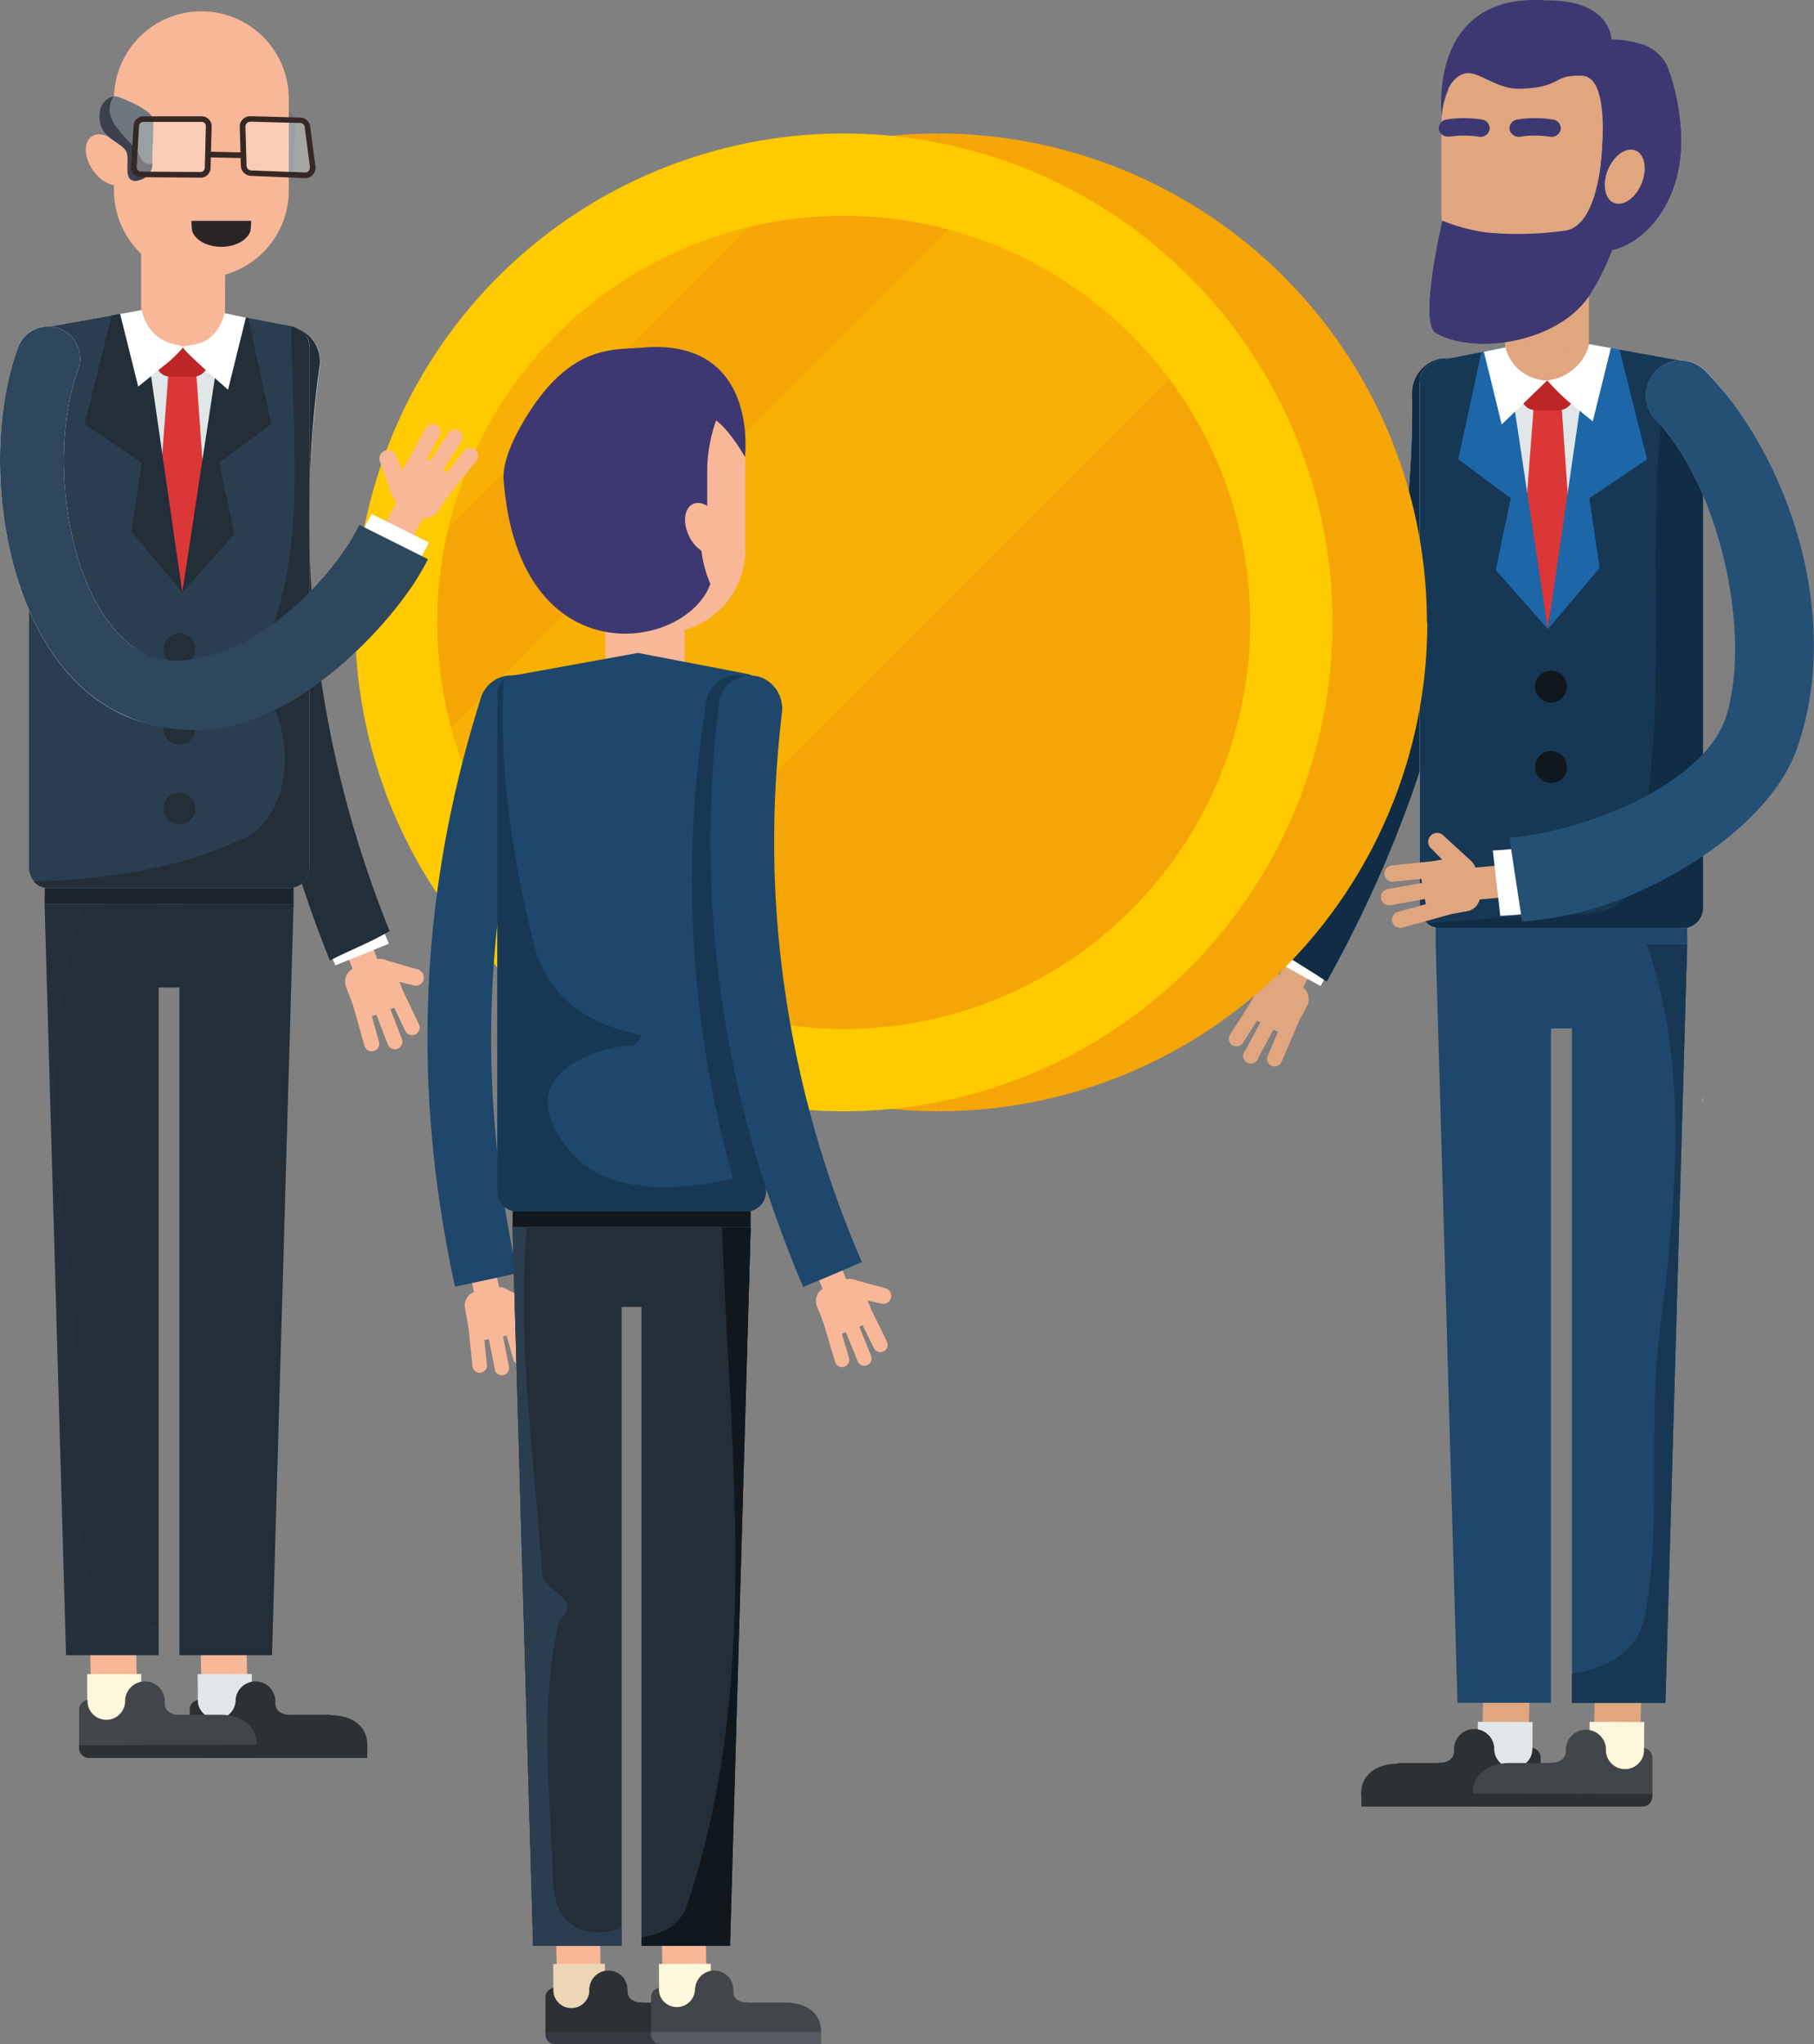 <svg xmlns="http://www.w3.org/2000/svg" xmlns:xlink="http://www.w3.org/1999/xlink" viewBox="0 0 278.64 313.88"><rect x="0" y="0" width="278.64" height="313.88" fill="#808080" stroke="none"/><defs><style>.cls-1{fill:none;}.cls-2{isolation:isolate;}.cls-3{fill:#e0a67f;}.cls-4{fill:#fff;}.cls-5{fill:#112d46;}.cls-6{fill:#1e476b;}.cls-7{fill:#e1e7e8;}.cls-8{fill:#2e3133;}.cls-9{fill:#fff7dc;}.cls-10{fill:#424549;}.cls-11{fill:#173854;}.cls-12,.cls-23,.cls-39{opacity:0.3;}.cls-12,.cls-19,.cls-31{mix-blend-mode:multiply;}.cls-13{clip-path:url(#clip-path);}.cls-14{fill:#3e3872;}.cls-15{fill:#db3737;}.cls-16{fill:#bd2626;}.cls-17{fill:#1d67a8;}.cls-18{fill:#10171d;}.cls-19{opacity:0.5;}.cls-20{clip-path:url(#clip-path-2);}.cls-21{fill:#f5a505;}.cls-22{fill:#ffca00;}.cls-23,.cls-28{mix-blend-mode:screen;}.cls-24{clip-path:url(#clip-path-3);}.cls-25{fill:#f8b797;}.cls-26{fill:#222e38;}.cls-27{fill:#1a252e;}.cls-28,.cls-31{opacity:0.2;}.cls-29{clip-path:url(#clip-path-4);}.cls-30{fill:#2b3e4f;}.cls-32{clip-path:url(#clip-path-5);}.cls-33{fill:#6e777d;}.cls-34{clip-path:url(#clip-path-6);}.cls-35{clip-path:url(#clip-path-7);}.cls-36{fill:#3d414f;}.cls-37{fill:#2a2626;}.cls-38{fill:#362825;}.cls-40{clip-path:url(#clip-path-8);}.cls-41{clip-path:url(#clip-path-9);}.cls-42{fill:#edd6b6;}.cls-43{fill:#353942;}.cls-44{fill:#585b64;}.cls-45{clip-path:url(#clip-path-10);}.cls-46{fill:#255076;}.cls-47{fill:#2e475d;}</style><clipPath id="clip-path"><rect class="cls-1" x="231.19" y="26.29" width="12.86" height="33.08"/></clipPath><clipPath id="clip-path-2"><rect class="cls-1" x="261.52" y="168.1" width="0.08" height="1.26"/></clipPath><clipPath id="clip-path-3"><rect class="cls-1" x="54.55" y="20.5" width="134.08" height="134.08"/></clipPath><clipPath id="clip-path-4"><rect class="cls-1" x="6.85" y="138.83" width="17.52" height="115.33"/></clipPath><clipPath id="clip-path-5"><rect class="cls-1" x="27.56" y="138.83" width="17.53" height="115.33"/></clipPath><clipPath id="clip-path-6"><rect class="cls-1" x="21.68" y="22.71" width="12.89" height="33.15"/></clipPath><clipPath id="clip-path-7"><rect class="cls-1" x="17.52" y="1.94" width="18.71" height="40.73"/></clipPath><clipPath id="clip-path-8"><rect class="cls-1" x="37.73" y="18.69" width="9.9" height="7.8"/></clipPath><clipPath id="clip-path-9"><rect class="cls-1" x="20.97" y="18.72" width="10.64" height="7.68"/></clipPath><clipPath id="clip-path-10"><rect class="cls-1" x="92.97" y="78.24" width="12.21" height="31.42"/></clipPath></defs><g class="cls-2"><g id="Capa_2" data-name="Capa 2"><g id="Capa_1-2" data-name="Capa 1"><path class="cls-3" d="M197.45,155.73a1.16,1.16,0,0,1,2.14.91l-2.73,6.41a1.16,1.16,0,1,1-2.14-.91Z"/><path class="cls-3" d="M192.72,153a1.15,1.15,0,0,1,1.6-.36,1.18,1.18,0,0,1,.36,1.61l-3.75,5.87a1.16,1.16,0,0,1-2-1.25Z"/><path class="cls-3" d="M189.09,151.82a1.27,1.27,0,0,0,1.39,1.12l5.59-.61a3.83,3.83,0,0,0,.49-1.85c0-.37-.94-.92-.94-.92l-5.41.86a1.26,1.26,0,0,0-1.12,1.4"/><path class="cls-3" d="M194.55,155.24a1.16,1.16,0,1,1,2,1.11l-3.3,6.14a1.17,1.17,0,1,1-2-1.11Z"/><path class="cls-3" d="M193.81,150.76a2.3,2.3,0,0,1,3.12-.93l2.89,1.56a2.31,2.31,0,0,1,.93,3.12l-1.56,2.88a2.3,2.3,0,0,1-3.11.94l-2.89-1.56a2.31,2.31,0,0,1-.94-3.12Z"/><path class="cls-3" d="M201,141.36a2.05,2.05,0,0,1,3.61,2l-5.83,10.82a2.06,2.06,0,0,1-3.62-1.95Z"/><path class="cls-4" d="M195.15,147.1c3.56,2,4.11,2.33,7.69,4.31,16.09-28.55,24.54-58.43,24.27-91.22A5.14,5.14,0,0,0,221.75,55a5.35,5.35,0,0,0-4.85,5.57c.18,30.9-6.58,59.57-21.75,86.49"/><path class="cls-5" d="M195.22,145.12A169.08,169.08,0,0,0,216.9,60.6,5.35,5.35,0,0,1,221.75,55a5.14,5.14,0,0,1,5.36,5.15c.27,32.45-7.57,62.3-23.32,90.59-2.82-1.94-5.58-3.38-8.57-5.66"/><path class="cls-6" d="M220.54,145v-5.63a19.15,19.15,0,0,1,19.09-19.1H240a19.15,19.15,0,0,1,19.09,19.1l.1,5.63Z"/><polygon class="cls-6" points="250 157.91 222.38 157.91 220.54 144.98 250 144.98 250 157.91"/><polygon class="cls-3" points="227.68 266.46 234.8 266.63 234.95 260.64 227.82 260.46 227.68 266.46"/><polygon class="cls-7" points="226.99 273.07 235.37 273.11 235.41 264.42 227.01 264.39 226.99 273.07"/><path class="cls-8" d="M236.67,275.85a1.55,1.55,0,0,1-1.56,1.56h-26v-2.06l27.58,0Z"/><path class="cls-8" d="M214.82,270.71h5.48c.34,0,.65,0,.93-.05a2,2,0,0,1,.31,0,2.63,2.63,0,0,0,1.3-.55,2.08,2.08,0,0,0,.21-.22,1.69,1.69,0,0,0,.3-1v-.26a3.09,3.09,0,0,1,6.17-.29h0v.2a2.93,2.93,0,1,0,5.86,0v-.16a1.54,1.54,0,0,1,1.27,1.52v5.58l-27.58,0c0-3.14,2.57-4.67,5.73-4.67"/><polygon class="cls-3" points="244.82 266.46 251.95 266.63 252.1 260.64 244.97 260.46 244.82 266.46"/><polygon class="cls-9" points="244.15 273.07 252.52 273.11 252.55 264.42 244.17 264.39 244.15 273.07"/><path class="cls-8" d="M253.81,275.85a1.54,1.54,0,0,1-1.55,1.56h-26v-2.06l27.57,0Z"/><path class="cls-10" d="M226.25,275.38c0-3.14,2.57-4.67,5.72-4.67h5.47c.36,0,.67,0,.94-.05a1.87,1.87,0,0,1,.32,0,2.76,2.76,0,0,0,1.3-.55l.22-.22a1.9,1.9,0,0,0,.3-1v0l0-.13h0v-.12a3.09,3.09,0,0,1,6.16-.29h0v.2a2.93,2.93,0,1,0,5.85,0v-.16a1.55,1.55,0,0,1,1.29,1.52l0,3.17v2.41Z"/><polygon class="cls-6" points="241.46 261.47 241.46 144.98 259.16 144.98 255.82 261.47 241.46 261.47"/><path class="cls-11" d="M241.46,260.6v.87H244a5.61,5.61,0,0,1-2.36-.76l-.19-.11"/><path class="cls-11" d="M252.68,248.06c2.63-14.5.44-28.55,2.19-43.05,2.55-20,4.69-41.17-1.93-60h6.22l-3.34,116.49H241.46V257c5.19-.88,10-3,11.22-9"/><polygon class="cls-6" points="220.53 144.98 222.16 201.62 222.91 227.9 223.88 261.47 238.24 261.47 238.24 144.98 220.53 144.98"/><path class="cls-7" d="M218.08,58.65v80.64a3,3,0,0,0,.17,1.08,2.5,2.5,0,0,0,.44.84v0a3,3,0,0,0,1.85,1.17,1.54,1.54,0,0,0,.58.07h37.45a2.91,2.91,0,0,0,.51,0,3.76,3.76,0,0,0,.87-.31,3.23,3.23,0,0,0,1.65-2.86V58.65a4.34,4.34,0,0,0-.06-.64,3.25,3.25,0,0,0-1.08-1.88,2.91,2.91,0,0,0-1.89-.71L257,55.15,245,53l-.91-.17-5.25-.91-.07,0-7.58,1.45-1.14.24-3.51.67-4,.78-1.55.27a5.29,5.29,0,0,0-1.58.77A2.86,2.86,0,0,0,218.12,58a3.34,3.34,0,0,0,0,.64"/><path class="cls-3" d="M231.19,53.85a6.43,6.43,0,0,0,12.86,0V32.71a6.43,6.43,0,0,0-12.86,0Z"/><g class="cls-12"><g class="cls-13"><path class="cls-3" d="M238.3,52.36c-1.76-1.06-4.72,1.91-7.11,1.49V32.71a6.43,6.43,0,0,1,12.86,0V53.85a6.41,6.41,0,0,1-3.14,5.52c.89-4.26,1.44-4.59-2.61-7"/></g></g><path class="cls-3" d="M221.42,32.82a13.4,13.4,0,0,0,26.79,0V18.75a13.4,13.4,0,0,0-26.79,0Z"/><path class="cls-3" d="M241.9,30.11c2.63-4.39,4.39-12.72-.44-15.35-4.82-3.06-11,0-16.65-1.75a6.35,6.35,0,0,0-2.44.78,13.4,13.4,0,0,1,25.84,5V32.82A13.4,13.4,0,0,1,234.8,46.21a13.23,13.23,0,0,1-6.67-1.79A41.52,41.52,0,0,0,241.9,30.11"/><path class="cls-14" d="M221.46,17.75s-2.32-19,16.12-17.69c9.94-.06,9.94,6,9.94,6s6.65-.24,8.58,4.16a33.19,33.19,0,0,1,2.13,11.6c0,8.53-4.88,15.58-11.24,16.74A13.88,13.88,0,0,0,248.13,33l.08-7.1a17.89,17.89,0,0,0-1.71,3.35c-1.12,2.78-1.5,3.9-1.5,2.51,0,0,3.74-19.91-2-20.13-4.7-.18-2.94,1.81-9.58,2-3.62.08-6.4-2.86-8.41-2.34-3.35.86-3.55,6.53-3.55,6.53"/><path class="cls-14" d="M246.16,21.7s-.19,12.81-5.67,13.7a51.93,51.93,0,0,1-12.16.3,28.77,28.77,0,0,1-6.77-1.81s-3.71,15.72-1,17.25c6.07,3.41,18.55,1.39,23.4-5.56,1.5-2.15,6.23-10.72,6.23-19.52l5.13-3.43Z"/><path class="cls-14" d="M221.26,47.81c10.08,4.39,21.47-1.31,26.3-11.39.44-1.32,4.38-2.63,5.7-4.39,5.69-5.69,3.06-15.34,1.31-22.79a6,6,0,0,0-2.64-2.54,6.61,6.61,0,0,1,4.17,3.47,33.19,33.19,0,0,1,2.13,11.6c0,8.23-4.55,15.08-10.58,16.6A38.71,38.71,0,0,1,244,45.58c-4.85,7-17.33,9-23.4,5.56-.85-.47-1.08-2.3-1-4.6a7.55,7.55,0,0,0,1.66,1.27"/><path class="cls-3" d="M247.91,31.15c1.43.59,3.33-.73,4.24-2.95s.51-4.5-.91-5.09-3.33.73-4.25,2.95-.5,4.5.92,5.09"/><path class="cls-3" d="M248.7,29c.56.29,1.4-.19,1.85-1.07s.38-1.84-.19-2.14-1.4.18-1.86,1.07-.37,1.84.2,2.14"/><rect class="cls-7" x="231.98" y="58.41" width="12.12" height="6.23"/><polygon class="cls-15" points="239.75 60.69 241.58 86.81 238.04 111.83 233.72 86.81 235.72 60.69 239.75 60.69"/><path class="cls-16" d="M233.63,60.69A2.28,2.28,0,0,0,235.91,63h3.49a2.28,2.28,0,1,0,0-4.56h-3.49a2.29,2.29,0,0,0-2.28,2.28"/><path class="cls-11" d="M218.08,58.65v80.64a3,3,0,0,0,.17,1.08,2.5,2.5,0,0,0,.44.84v0a3,3,0,0,0,1.85,1.17,1.54,1.54,0,0,0,.58.07h37.45a2.91,2.91,0,0,0,.51,0,3.76,3.76,0,0,0,.87-.31,3.23,3.23,0,0,0,1.65-2.86V58.65a4.34,4.34,0,0,0-.06-.64,3.25,3.25,0,0,0-1.08-1.88,2.91,2.91,0,0,0-1.89-.71L257,55.15,245,53l-7.27,43.59-7.68-43-3.51.67-4,.78-1.55.27a5.29,5.29,0,0,0-1.58.77A2.86,2.86,0,0,0,218.12,58a3.34,3.34,0,0,0,0,.64"/><path class="cls-5" d="M260.46,56.13a2.91,2.91,0,0,0-1.89-.71l-.38-.07c-1.28.75-2.14,1.6-2.14,2-4.23,27.12,1.7,53.38-5.93,79.65-.84,2.54-5.08,3.38-7.62,3.38-7.52.4-15.41.62-23.24,1.42a2.8,2.8,0,0,0,1.28.6,1.54,1.54,0,0,0,.58.07h37.45a2.91,2.91,0,0,0,.51,0,3.76,3.76,0,0,0,.87-.31,3.23,3.23,0,0,0,1.65-2.86V58.65a4.34,4.34,0,0,0-.06-.64,3.25,3.25,0,0,0-1.08-1.88"/><path class="cls-17" d="M244.12,52.84l4.63.82L253,70.52l-8.87,6,1.58,10.68-7.94,9.4Z"/><path class="cls-17" d="M231.22,53.33l-3.65.7L224,70.52l8.06,6-2.31,11,8,9.06Z"/><path class="cls-18" d="M235.79,105.43a2.45,2.45,0,1,1,2.45,2.45,2.45,2.45,0,0,1-2.45-2.45"/><path class="cls-18" d="M235.79,130.14a2.45,2.45,0,1,1,2.45,2.45,2.45,2.45,0,0,1-2.45-2.45"/><path class="cls-18" d="M235.79,117.78a2.45,2.45,0,1,1,2.45,2.45,2.45,2.45,0,0,1-2.45-2.45"/><g class="cls-19"><g class="cls-20"><path class="cls-7" d="M261.6,168.1l-.07.71a1.13,1.13,0,0,0,.07.55Z"/></g></g><path class="cls-4" d="M237.67,58.41a31.13,31.13,0,0,0,3.19,3.19c1.84,1.54,3.8,3.1,3.8,3.1l2.78-11.27-3.32-.59a7.47,7.47,0,0,1-6.45,5.57"/><path class="cls-4" d="M237.67,58.41l-7,6.77L227.93,54l3.31-.66a6.74,6.74,0,0,0,6.43,5.09"/><path class="cls-14" d="M233.48,21a15.11,15.11,0,0,1,4.65,0,1.44,1.44,0,0,0,1.6-1.09,1.37,1.37,0,0,0-1.25-1.56,17.08,17.08,0,0,0-5.34,0,1.37,1.37,0,0,0-1.26,1.56,1.44,1.44,0,0,0,1.6,1.09"/><path class="cls-14" d="M222.56,21a15.11,15.11,0,0,1,4.65,0,1.44,1.44,0,0,0,1.6-1.09,1.37,1.37,0,0,0-1.25-1.56,17.08,17.08,0,0,0-5.34,0A1.37,1.37,0,0,0,221,19.87a1.44,1.44,0,0,0,1.6,1.09"/><path class="cls-21" d="M69.11,95.57a75.06,75.06,0,0,0,75.07,75.06V20.5A75.06,75.06,0,0,0,69.11,95.57"/><path class="cls-21" d="M219.24,95.57a75,75,0,0,1-75.06,75.06V20.5c1.69,0,3.38.05,5,.17a75.07,75.07,0,0,1,70,74.9"/><path class="cls-22" d="M129.61,20.5a75.07,75.07,0,1,0,75.07,75.07A75.06,75.06,0,0,0,129.61,20.5"/><path class="cls-21" d="M67.17,95.57A62.43,62.43,0,0,0,129.61,158V33.14A62.43,62.43,0,0,0,67.17,95.57"/><path class="cls-21" d="M129.61,33.14V158a62.43,62.43,0,0,0,0-124.86"/><g class="cls-23"><g class="cls-24"><path class="cls-22" d="M111.51,22.71,56.74,77.46a75.86,75.86,0,0,0-2.19,18L129.44,20.5a74.62,74.62,0,0,0-17.93,2.21"/><path class="cls-22" d="M155.75,25.18,59.23,121.72a75.13,75.13,0,0,0,24,32.86L188.62,49.17a75.36,75.36,0,0,0-32.87-24"/></g></g><path class="cls-25" d="M56.31,153.2a1.16,1.16,0,1,0-2.23.63l1.89,6.7a1.16,1.16,0,1,0,2.23-.63Z"/><path class="cls-25" d="M61.35,151a1.15,1.15,0,0,0-1.54-.55,1.17,1.17,0,0,0-.56,1.55l3,6.3a1.15,1.15,0,0,0,1.54.55,1.17,1.17,0,0,0,.56-1.55Z"/><path class="cls-25" d="M65.1,150.38a1.26,1.26,0,0,1-1.52.93L58.11,150a4,4,0,0,1-.25-1.9c.06-.36,1-.79,1-.79l5.26,1.54a1.25,1.25,0,0,1,.93,1.53"/><path class="cls-25" d="M59.25,153.08a1.16,1.16,0,0,0-2.17.84l2.51,6.51a1.16,1.16,0,0,0,2.16-.84Z"/><path class="cls-25" d="M60.55,148.73a2.3,2.3,0,0,0-3-1.32l-3.06,1.18a2.32,2.32,0,0,0-1.32,3l1.18,3.06a2.31,2.31,0,0,0,3,1.32l3.07-1.18a2.3,2.3,0,0,0,1.32-3Z"/><path class="cls-25" d="M54.59,138.5A2,2,0,1,0,50.77,140l4.42,11.47A2.05,2.05,0,0,0,59,150Z"/><path class="cls-4" d="M59.68,144.92c-3.78,1.57-4.36,1.8-8.17,3.31C39.17,117.87,34.56,87.16,39,54.67a5.12,5.12,0,0,1,6-4.42,5.34,5.34,0,0,1,4.11,6.13c-4.1,30.63-1,59.93,10.62,88.54"/><path class="cls-26" d="M59.86,143a169,169,0,0,1-10.8-86.57A5.34,5.34,0,0,0,45,50.25a5.12,5.12,0,0,0-6,4.42c-4.37,32.16-.38,62.76,11.67,92.82,3-1.57,6-2.65,9.21-4.54"/><path class="cls-27" d="M45.09,138.83v-5.57a19,19,0,0,0-18.91-18.91h-.33A19,19,0,0,0,6.94,133.26l-.09,5.57Z"/><polygon class="cls-26" points="15.91 151.63 43.26 151.63 45.09 138.83 15.91 138.83 15.91 151.63"/><polygon class="cls-25" points="38.01 259.1 30.96 259.26 30.82 253.33 37.87 253.16 38.01 259.1"/><polygon class="cls-7" points="38.7 265.64 30.4 265.68 30.37 257.07 38.68 257.05 38.7 265.64"/><path class="cls-8" d="M29.12,268.39a1.54,1.54,0,0,0,1.54,1.55H56.42v-2.05l-27.3,0Z"/><path class="cls-8" d="M50.75,263.3H45.32l-.92,0a1.25,1.25,0,0,0-.31,0,2.79,2.79,0,0,1-1.28-.54l-.21-.22a1.69,1.69,0,0,1-.3-1v-.26a3.06,3.06,0,0,0-6.11-.28h0v.2a2.91,2.91,0,0,1-5.81,0v-.16a1.52,1.52,0,0,0-1.25,1.51V268l27.3,0c0-3.11-2.55-4.63-5.67-4.63"/><polygon class="cls-25" points="21.04 259.1 13.98 259.26 13.84 253.33 20.9 253.16 21.04 259.1"/><polygon class="cls-9" points="21.71 265.64 13.42 265.68 13.39 257.07 21.69 257.05 21.71 265.64"/><path class="cls-8" d="M12.14,268.39a1.54,1.54,0,0,0,1.54,1.55H39.44v-2.05l-27.3,0Z"/><path class="cls-10" d="M39.43,267.93c0-3.11-2.54-4.63-5.66-4.63H28.35l-.93,0a1.25,1.25,0,0,0-.32,0,2.82,2.82,0,0,1-1.29-.54,2.08,2.08,0,0,0-.21-.21,1.86,1.86,0,0,1-.29-1v-.16h0v-.12a3.05,3.05,0,0,0-6.09-.28h0v.2a2.89,2.89,0,1,1-5.78,0v-.16a1.52,1.52,0,0,0-1.28,1.5V268Z"/><polygon class="cls-26" points="24.37 254.16 24.37 138.83 6.85 138.83 10.15 254.16 24.37 254.16"/><g class="cls-28"><g class="cls-29"><path class="cls-30" d="M13.26,240.88c-2.6-14.35-.43-28.26-2.17-42.61C8.57,178.49,6.45,157.5,13,138.83H6.85l3.3,115.33H24.37v-4.4c-5.13-.88-9.92-3-11.11-8.88"/></g></g><polygon class="cls-26" points="45.09 138.83 43.48 194.9 42.73 220.92 41.78 254.16 27.56 254.16 27.56 138.83 45.09 138.83"/><g class="cls-31"><g class="cls-32"><path class="cls-26" d="M40.63,138.83c-4.47,33,1.51,66-.9,99.79-.88,7-5.89,11.58-12.17,14.18v1.36H41.78l.95-33.24.75-26,1.61-56.07Z"/></g></g><path class="cls-7" d="M47.51,53.37V133.2a2.93,2.93,0,0,1-.16,1.07,2.45,2.45,0,0,1-.44.83v0a2.91,2.91,0,0,1-1.83,1.16,1.52,1.52,0,0,1-.57.07H7.43a2.8,2.8,0,0,1-.5,0,4.26,4.26,0,0,1-.87-.3,3.25,3.25,0,0,1-1.63-2.84V53.37a3.12,3.12,0,0,1,.07-.63,3.2,3.2,0,0,1,1.06-1.87,2.9,2.9,0,0,1,1.87-.7L9,49.9l11.88-2.13.9-.17,5.2-.9.06,0,7.51,1.43,1.13.24,3.47.66,4,.77,1.53.27a5.11,5.11,0,0,1,1.57.77,2.84,2.84,0,0,1,1.27,1.93,4.22,4.22,0,0,1,0,.63"/><polygon class="cls-15" points="30.03 55.57 31.87 81.69 28.33 106.71 24.01 81.69 26 55.57 30.03 55.57"/><path class="cls-16" d="M23.92,55.57a2.28,2.28,0,0,0,2.28,2.28h3.48a2.28,2.28,0,0,0,0-4.56H26.2a2.29,2.29,0,0,0-2.28,2.28"/><path class="cls-30" d="M47.51,53.37V133.2a2.93,2.93,0,0,1-.16,1.07,2.45,2.45,0,0,1-.44.83v0a2.91,2.91,0,0,1-1.83,1.16,1.52,1.52,0,0,1-.57.07H7.43a2.8,2.8,0,0,1-.5,0,4.26,4.26,0,0,1-.87-.3,3.25,3.25,0,0,1-1.63-2.84V53.37a3.12,3.12,0,0,1,.07-.63,3.2,3.2,0,0,1,1.06-1.87,2.9,2.9,0,0,1,1.87-.7L9,49.9l11.88-2.13L28,90.93l7.61-42.59,3.47.66,4,.77,1.53.27a5.11,5.11,0,0,1,1.57.77,2.84,2.84,0,0,1,1.27,1.93,4.22,4.22,0,0,1,0,.63"/><path class="cls-26" d="M47.48,52.74a2.88,2.88,0,0,0-1.27-1.94,5.31,5.31,0,0,0-1.43-.71,3.61,3.61,0,0,1,0,.44c0,17.8,3.39,39.82-7.62,54.23,1.69,0,3.39,1.69,4.24,2.54,4.23,7.63,2.54,17.79-3.39,21.18-10.21,4.86-21.54,6.65-32.86,6.82a3.27,3.27,0,0,0,.88.74,4.26,4.26,0,0,0,.87.3,2.8,2.8,0,0,0,.5,0H44.51a1.52,1.52,0,0,0,.57-.07,2.91,2.91,0,0,0,1.83-1.16v0a2.45,2.45,0,0,0,.44-.83,2.93,2.93,0,0,0,.16-1.07V53.37a4.22,4.22,0,0,0,0-.63"/><path class="cls-26" d="M21.74,47.61l-4.58.82L13,65.12l8.78,5.93L20.18,81.63,28,90.93Z"/><path class="cls-26" d="M34.51,48.1l3.61.7,3.56,16.32-8,5.93L36,82l-8,9Z"/><path class="cls-26" d="M30,99.68a2.43,2.43,0,1,0-2.43,2.42A2.43,2.43,0,0,0,30,99.68"/><path class="cls-26" d="M30,124.14a2.43,2.43,0,1,0-2.43,2.43A2.42,2.42,0,0,0,30,124.14"/><path class="cls-26" d="M30,111.91a2.43,2.43,0,1,0-2.43,2.43A2.42,2.42,0,0,0,30,111.91"/><path class="cls-33" d="M43.28,16.38a30.82,30.82,0,0,0-3.18-1.45c-1.21-.5-2.61.47-3,2.1-.6,4.16,2.85,4.41,4,6.16.66,1-.32,3.87.85,4.46a1.25,1.25,0,0,0,1.09.05,2.59,2.59,0,0,0,2.12-2.4c0-4.06.16-2.42.16-6.48,0-1.19-.84-1.69-2.1-2.44"/><path class="cls-25" d="M33.85,53.29a6.42,6.42,0,0,0,.72-3V29.15a6.45,6.45,0,0,0-12.89,0V50.32a6.43,6.43,0,0,0,.73,3Z"/><g class="cls-12"><g class="cls-34"><path class="cls-25" d="M28,45.23c1.76-1.06,4.22-1.19,6.61-1.61V29.15a6.44,6.44,0,0,0-12.88,0V50.32a6.45,6.45,0,0,0,3.14,5.54c-.89-4.27-.93-8.2,3.13-10.63"/></g></g><path class="cls-25" d="M44.36,29.25a13.42,13.42,0,1,1-26.84,0V15.16a13.42,13.42,0,0,1,26.84,0Z"/><g class="cls-12"><g class="cls-35"><path class="cls-25" d="M23.67,36.65c-5.45-11.4-2.65-25.09,5-34.71A13.41,13.41,0,0,0,17.52,15.16V29.25A13.42,13.42,0,0,0,31,42.67a13.26,13.26,0,0,0,5.28-1.08c-5.1.84-10.58-.59-12.56-4.94"/></g></g><path class="cls-25" d="M19.13,28.11c-1.25.91-3.41.05-4.81-1.9S12.79,21.93,14,21s3.42-.05,4.82,1.91,1.52,4.27.27,5.17"/><path class="cls-25" d="M17.76,26.14c-.48.42-1.39.15-2-.6s-.78-1.69-.3-2.1,1.39-.15,2,.6.78,1.69.3,2.1"/><path class="cls-25" d="M17.76,26.14c-.48.42-1.39.15-2-.6s-.78-1.69-.3-2.1,1.39-.15,2,.6.78,1.69.3,2.1"/><path class="cls-33" d="M21.51,16.38a31.51,31.51,0,0,0-3.17-1.45c-1.21-.5-2.62.47-3,2.1-.6,4.16,2.85,4.41,4,6.16.66,1-.33,3.87.84,4.46a1.27,1.27,0,0,0,1.1.05,2.59,2.59,0,0,0,2.11-2.4c0-4.06.16-2.42.16-6.48,0-1.19-.84-1.69-2.1-2.44"/><path class="cls-36" d="M21.65,24.27c-1.6-3.21-6.54-5.68-4.2-9.46A2.69,2.69,0,0,0,15.36,17c-.6,4.16,2.85,4.41,4,6.16.66,1-.33,3.87.84,4.45a1.25,1.25,0,0,0,1.09.06,2.59,2.59,0,0,0,2.12-2.4v-.17a1.44,1.44,0,0,1-1.8-.86"/><path class="cls-37" d="M38.58,33.91a10.44,10.44,0,0,1-.12,1.59c-.48,1.38-2.3,2.4-4.46,2.4s-4-1-4.47-2.4a10.44,10.44,0,0,1-.12-1.59Z"/><path class="cls-38" d="M46.89,27.35h-.06L38.57,27A1.6,1.6,0,0,1,37,25.48l-.17-6a1.56,1.56,0,0,1,.47-1.17,1.58,1.58,0,0,1,1.17-.47l7.64.21a1.57,1.57,0,0,1,1.54,1.39l.8,6.13a1.6,1.6,0,0,1-1.59,1.8m-8.43-8.66a.72.72,0,0,0-.73.75l.17,6a.74.74,0,0,0,.7.71l8.27.31a.64.64,0,0,0,.56-.23.76.76,0,0,0,.19-.59l-.8-6.13a.7.7,0,0,0-.7-.63l-7.64-.21h0"/><path class="cls-38" d="M30.8,27.28h0l-9.17-.07a1.5,1.5,0,0,1-1.09-.49,1.44,1.44,0,0,1-.4-1.12l.38-6.32A1.52,1.52,0,0,1,22,17.86h9a1.52,1.52,0,0,1,1.51,1.55l-.17,6.41a1.53,1.53,0,0,1-1.51,1.47M22,18.73a.64.64,0,0,0-.64.6L21,25.66a.6.6,0,0,0,.17.47.66.66,0,0,0,.46.21l9.17.07h0a.65.65,0,0,0,.65-.63l.17-6.4a.65.65,0,0,0-.18-.46.63.63,0,0,0-.46-.2H22Z"/><polygon class="cls-38" points="37.03 24.27 31.92 24.16 31.93 23.29 37.05 23.4 37.03 24.27"/><g class="cls-39"><g class="cls-40"><path class="cls-4" d="M38.46,18.69a.72.72,0,0,0-.73.75l.17,6a.74.74,0,0,0,.7.71l8.27.31a.64.64,0,0,0,.56-.23.76.76,0,0,0,.19-.59l-.8-6.13a.7.7,0,0,0-.7-.63l-7.64-.21h0"/></g></g><g class="cls-39"><g class="cls-41"><path class="cls-4" d="M22,18.73a.64.64,0,0,0-.64.6L21,25.66a.6.6,0,0,0,.17.47.66.66,0,0,0,.46.21l9.17.07h0a.65.65,0,0,0,.65-.63l.17-6.4a.65.65,0,0,0-.18-.46.63.63,0,0,0-.46-.2H22Z"/></g></g><path class="cls-4" d="M28.12,53.34A19,19,0,0,1,25,56.29c-1.83,1.53-3.77,3.07-3.77,3.07L18.45,48.2l3.29-.59c1.6,6,6.38,5,6.38,5.73"/><path class="cls-4" d="M28.12,53.34c0,.52,6.91,6.5,6.91,6.5l2.74-11.09-3.28-.66c-1.6,6-6.37,4.51-6.37,5.25"/><path class="cls-25" d="M74.1,202.94a1.11,1.11,0,1,0-2.21.23l.69,6.62a1.11,1.11,0,1,0,2.21-.22Z"/><path class="cls-25" d="M79.21,201.73a1.11,1.11,0,0,0-2.15.59l1.78,6.42a1.1,1.1,0,0,0,1.36.78,1.12,1.12,0,0,0,.78-1.37Z"/><path class="cls-25" d="M82.85,201.71a1.21,1.21,0,0,1-1.59.63l-5-2.12a3.91,3.91,0,0,1,.08-1.84c.12-.33,1.12-.57,1.12-.57l4.71,2.31a1.2,1.2,0,0,1,.63,1.59"/><path class="cls-25" d="M76.89,203.31a1.11,1.11,0,1,0-2.18.43l1.3,6.54a1.12,1.12,0,0,0,1.3.88,1.1,1.1,0,0,0,.87-1.31Z"/><path class="cls-25" d="M78.83,199.42a2.2,2.2,0,0,0-2.6-1.73l-3.07.61a2.2,2.2,0,0,0-1.73,2.59L72,204a2.21,2.21,0,0,0,2.58,1.73l3.09-.62a2.2,2.2,0,0,0,1.73-2.59Z"/><path class="cls-25" d="M74.88,188.79a2,2,0,0,0-3.85.78l2.3,11.53a2,2,0,0,0,3.85-.76Z"/><path class="cls-6" d="M83.07,110.47a161,161,0,0,0-5.41,75.61c.51,3.14,1.11,6.27,1.8,9.42-3.83.85-5.74,1.27-9.57,2.07-6.31-28.93-5.61-57.13,2.46-85.37q.72-2.49,1.5-5A4.91,4.91,0,0,1,80.2,104a5,5,0,0,1,3.16,4.73,5.18,5.18,0,0,1-.29,1.72"/><path class="cls-18" d="M115.31,188.44V183.1A18.14,18.14,0,0,0,97.22,165H96.9A18.14,18.14,0,0,0,78.81,183.1l-.09,5.34Z"/><polygon class="cls-25" points="92.3 303.5 85.55 303.66 85.41 297.99 92.16 297.82 92.3 303.5"/><polygon class="cls-42" points="92.94 309.77 85.01 309.8 84.98 301.57 92.92 301.55 92.94 309.77"/><path class="cls-8" d="M93.46,302.59a2.91,2.91,0,0,0-2.93,2.92v2.68a2.93,2.93,0,1,0,5.85,0v-2.7a2.91,2.91,0,0,0-2.92-2.9"/><path class="cls-43" d="M83.78,312.39a1.48,1.48,0,0,0,1.48,1.49H109.9v-2l-26.12,0Z"/><path class="cls-8" d="M109.89,312l-26.11,0V306.7A1.47,1.47,0,0,1,85,305.25v.16a2.77,2.77,0,1,0,5.53,0v-.19l5.86.38v.14a1.83,1.83,0,0,0,.28,1l.21.21a2.66,2.66,0,0,0,1.23.51,1.65,1.65,0,0,1,.3,0l.89.05,5.19,0c3,0,5.41,1.46,5.41,4.43"/><polygon class="cls-25" points="108.54 303.5 101.79 303.66 101.65 297.99 108.4 297.82 108.54 303.5"/><polygon class="cls-9" points="109.19 309.77 101.25 309.8 101.22 301.57 109.17 301.55 109.19 309.77"/><path class="cls-10" d="M109.7,302.59a2.91,2.91,0,0,0-2.92,2.92v2.68a2.93,2.93,0,1,0,5.86,0v-2.7a2.91,2.91,0,0,0-2.94-2.9"/><path class="cls-44" d="M100,312.39a1.47,1.47,0,0,0,1.47,1.49h24.65v-2l-26.12,0Z"/><path class="cls-10" d="M126.15,312,100,312V306.7a1.46,1.46,0,0,1,1.19-1.45v.16a2.78,2.78,0,1,0,5.56,0v-.19l5.86.38v.14a1.68,1.68,0,0,0,.28,1l.2.21a2.57,2.57,0,0,0,1.24.51,1.81,1.81,0,0,1,.29,0l.88.05,5.19,0c3,0,5.42,1.46,5.43,4.43"/><polygon class="cls-26" points="95.48 298.78 95.48 188.44 78.72 188.44 81.88 298.78 95.48 298.78"/><path class="cls-30" d="M89.92,296.47c-3.75-.84-5-4.58-5-8.33-.41-12.9-2.08-25.39.84-38.72,0-.41,1.25-1.66,1.25-2.08.83-2.49-3.33-2.91-3.75-5.82-1.19-17.84-3.88-35.29-2.35-53.08H78.72l3.16,110.34H95.49v-2.73a9.08,9.08,0,0,1-5.57.42"/><polygon class="cls-26" points="115.31 188.44 114.96 200.68 112.14 298.78 98.54 298.78 98.54 188.44 115.31 188.44"/><polygon class="cls-26" points="115.31 188.44 114.96 200.68 87.39 200.68 87.39 188.44 115.31 188.44"/><path class="cls-18" d="M110.9,188.44c1.24,34.66,6,70-5.25,103.74-1,3.43-3.71,4.77-7.11,5.28v1.32h13.6l2.82-98.1.35-12.24Z"/><path class="cls-25" d="M105.18,104.42a6.11,6.11,0,0,1-12.21,0V84.35a6.11,6.11,0,1,1,12.21,0Z"/><g class="cls-12"><g class="cls-45"><path class="cls-25" d="M98.92,99.59c1.67-1,4-1.13,6.26-1.53V84.35a6.11,6.11,0,1,0-12.21,0v20.07a6.08,6.08,0,0,0,3,5.24c-.85-4-.89-7.77,3-10.07"/></g></g><path class="cls-25" d="M114.46,84.45a12.72,12.72,0,1,1-25.44,0V71.09a12.72,12.72,0,0,1,25.44-.48V84.45Z"/><path class="cls-25" d="M95.33,71.25c-5.83,5.82-5.83,20,2.5,23.73a16.08,16.08,0,0,0,8.62,1.29,12.73,12.73,0,0,0,8-11.82V71c-6.5-1.68-14.34-4.17-19.13.22"/><path class="cls-14" d="M114.43,70.14s2.2-18-15.31-16.8c-4.18.5-10.68-.9-17.6,9.59-1.72,2.62-4.41,7.34-4.16,10.72,2.26,30.39,28,26.43,31.76,16a18.3,18.3,0,0,1-1.48-6.16,3.83,3.83,0,0,0,1-2.33l0-9.54A24.11,24.11,0,0,1,110,64.55c2.28,1.74,4.41,5.59,4.41,5.59"/><path class="cls-25" d="M110,84.86c-1.32.64-3.2-.52-4.18-2.58s-.72-4.24.6-4.88,3.2.53,4.18,2.59.71,4.24-.6,4.87"/><path class="cls-25" d="M109.14,82.55c-.5.34-1.34,0-1.88-.79s-.56-1.69-.06-2,1.34,0,1.88.79.56,1.69.06,2"/><path class="cls-6" d="M117.64,106.65V183a3,3,0,0,1-2.88,3H79.29a3,3,0,0,1-2.88-3V106.65a3,3,0,0,1,2.88-3L98,100.26l16.88,3.24c1.59.46,2.69,1.43,2.74,3v.11"/><path class="cls-11" d="M118.15,109a6.36,6.36,0,0,1-.08.75c-.15,1-.29,2-.43,2.93-.35,2.55-.63,5.09-.87,7.61a160.76,160.76,0,0,0-.65,18.17,156.14,156.14,0,0,0,1.52,19V183a3,3,0,0,1-2.88,3h-.67c-.11-.34-.21-.69-.32-1h0a170.42,170.42,0,0,1-5.3-77.1,4.8,4.8,0,0,1,8.64-2.27,5.46,5.46,0,0,1,.53.87,5.3,5.3,0,0,1,.51,2.47"/><path class="cls-11" d="M84.4,171.23c-2-6.77,6.78-10.36,12.75-10.76.8,0,1.6-1.59,1.2-1.59C90,157.28,84,152.9,82,144.93c-3.41-13.65-5.36-27-4.6-40.59a3.13,3.13,0,0,0-1,2.31V183a3,3,0,0,0,2.88,3h35.47a3,3,0,0,0,2.88-3v-3.33c-12.52,3.75-28.49,5.41-33.24-8.48"/><path class="cls-25" d="M128.5,202.1a1.11,1.11,0,0,0-2.13.64l1.91,6.39a1.11,1.11,0,0,0,2.13-.64Z"/><path class="cls-25" d="M133.29,200a1.12,1.12,0,0,0-2,1l2.94,6a1.11,1.11,0,0,0,2-1Z"/><path class="cls-25" d="M136.86,199.27a1.2,1.2,0,0,1-1.44.91L130.16,199a3.88,3.88,0,0,1-.26-1.82c0-.35,1-.77,1-.77l5.05,1.39a1.2,1.2,0,0,1,.92,1.45"/><path class="cls-25" d="M131.3,202a1.11,1.11,0,1,0-2.06.83l2.5,6.19a1.11,1.11,0,0,0,2.06-.84Z"/><path class="cls-25" d="M132.48,197.76a2.19,2.19,0,0,0-2.86-1.21l-2.91,1.17a2.2,2.2,0,0,0-1.22,2.87l1.18,2.91a2.2,2.2,0,0,0,2.86,1.22l2.91-1.18a2.21,2.21,0,0,0,1.22-2.87Z"/><path class="cls-25" d="M126.63,188.06a2,2,0,0,0-3.64,1.48l4.4,10.91A2,2,0,0,0,131,199Z"/><path class="cls-6" d="M132.37,193.8c-3.59,1.56-5.39,2.32-9,3.82q-2.67-6.3-4.85-12.64h0a170.39,170.39,0,0,1-8.09-76.87,4.81,4.81,0,0,1,8.55-2.58,5.21,5.21,0,0,1,1.17,3.3,5,5,0,0,1-.06.76c-.41,3.55-.72,7.07-.92,10.58a162,162,0,0,0,0,18.17,163.94,163.94,0,0,0,13.22,55.46"/><rect class="cls-3" x="225.37" y="132.98" width="8.54" height="4.94" transform="translate(-10.62 19.88) rotate(-4.85)"/><path class="cls-3" d="M222.08,138a1.25,1.25,0,1,1,.67,2.41l-7.24,2a1.26,1.26,0,1,1-.67-2.42Z"/><path class="cls-3" d="M221.26,132.12a1.25,1.25,0,1,1,.25,2.49l-7.47.78a1.25,1.25,0,0,1-1.37-1.12,1.27,1.27,0,0,1,1.11-1.38Z"/><path class="cls-3" d="M219.78,128.3a1.35,1.35,0,0,0,0,1.93l4.26,4.31a4.28,4.28,0,0,0,1.89-.83c.3-.26.15-1.41.15-1.41l-4.36-4a1.35,1.35,0,0,0-1.93,0"/><path class="cls-3" d="M220.54,135.2a1.26,1.26,0,0,1,.45,2.47l-7.4,1.32a1.25,1.25,0,1,1-.44-2.47Z"/><path class="cls-3" d="M223.84,131.57a2.49,2.49,0,0,1,2.88,2l.61,3.48a2.48,2.48,0,0,1-2,2.88l-3.49.62a2.48,2.48,0,0,1-2.88-2l-.62-3.48a2.47,2.47,0,0,1,2-2.87Z"/><path class="cls-4" d="M230.45,140.62h.21a60.64,60.64,0,0,0,25.1-6.75C265,129,273.33,120.94,275.68,113c4.86-16.42-.8-42.73-13.63-56a5.35,5.35,0,1,0-7.71,7.43c9.66,10,15.29,33.48,11.43,46.49-3.26,11-22.8,19.14-36.47,19.67Z"/><path class="cls-46" d="M231.87,128.61l0,.18,1.27,8.33.66,4.35.26,0a51.66,51.66,0,0,0,7.28-1.07,56.88,56.88,0,0,0,14.37-5.44C265,130.05,273.26,122.81,276,115c7.1-20-1.14-44.74-14-58a5.35,5.35,0,1,0-7.71,7.43c9.66,10,14.8,32.32,10.93,45.33-2.6,8.76-15.83,15.39-27,17.87a48.7,48.7,0,0,1-6.26,1h-.15"/><polygon class="cls-25" points="61.9 85.32 57.72 83.1 61.56 75.88 65.74 78.09 61.9 85.32"/><path class="cls-25" d="M66.8,74.88a1.2,1.2,0,1,0,1.87,1.5l4.48-5.63a1.2,1.2,0,1,0-1.87-1.5Z"/><path class="cls-25" d="M61.94,72a1.2,1.2,0,0,0,2.11,1.16l3.48-6.29a1.21,1.21,0,0,0-.46-1.64,1.22,1.22,0,0,0-1.64.47Z"/><path class="cls-25" d="M59.13,69.22a1.3,1.3,0,0,1,1.7.71L63,75.31a4,4,0,0,1-1.44,1.35c-.34.17-1.3-.4-1.3-.4l-1.88-5.34a1.29,1.29,0,0,1,.72-1.7"/><path class="cls-25" d="M64.93,72.49a1.2,1.2,0,0,0,.35,1.66,1.21,1.21,0,0,0,1.66-.35l3.94-6a1.21,1.21,0,0,0-.35-1.67,1.2,1.2,0,0,0-1.66.35Z"/><path class="cls-25" d="M60.5,74a2.35,2.35,0,0,0,.68,3.28L64,79.18a2.39,2.39,0,0,0,3.29-.7l1.85-2.84a2.38,2.38,0,0,0-.68-3.29L65.64,70.5a2.37,2.37,0,0,0-3.29.69Z"/><path class="cls-4" d="M18.14,109.4a25,25,0,0,1-6.64-4.88C-.37,92.44-2.62,67.86,2.78,53.34A4.91,4.91,0,0,1,12,56.77C7.72,68.25,9.63,88.6,18.51,97.63c4.46,4.54,10,5.55,17,3.09,7.34-2.59,17.63-13.84,21.57-21.8l8.81,4.38C61.56,92,49.74,106.13,38.78,110c-7.51,2.64-14.61,2.41-20.64-.59"/><path class="cls-47" d="M65.74,85.86A40.24,40.24,0,0,1,61.87,92c-5.59,7.49-14.56,15.49-23.09,18.5a26,26,0,0,1-20.64-1.13,24.82,24.82,0,0,1-6.64-4.88C-.37,92.44-2.62,67.86,2.78,53.34A4.91,4.91,0,0,1,12,56.77C7.72,68.25,9.63,88.6,18.51,97.63c4.46,4.54,9.2,4.69,16.18,2.22,5.68-2,12.49-7.67,17.11-13.82a35.22,35.22,0,0,0,3.41-5.43Z"/></g></g></g></svg>